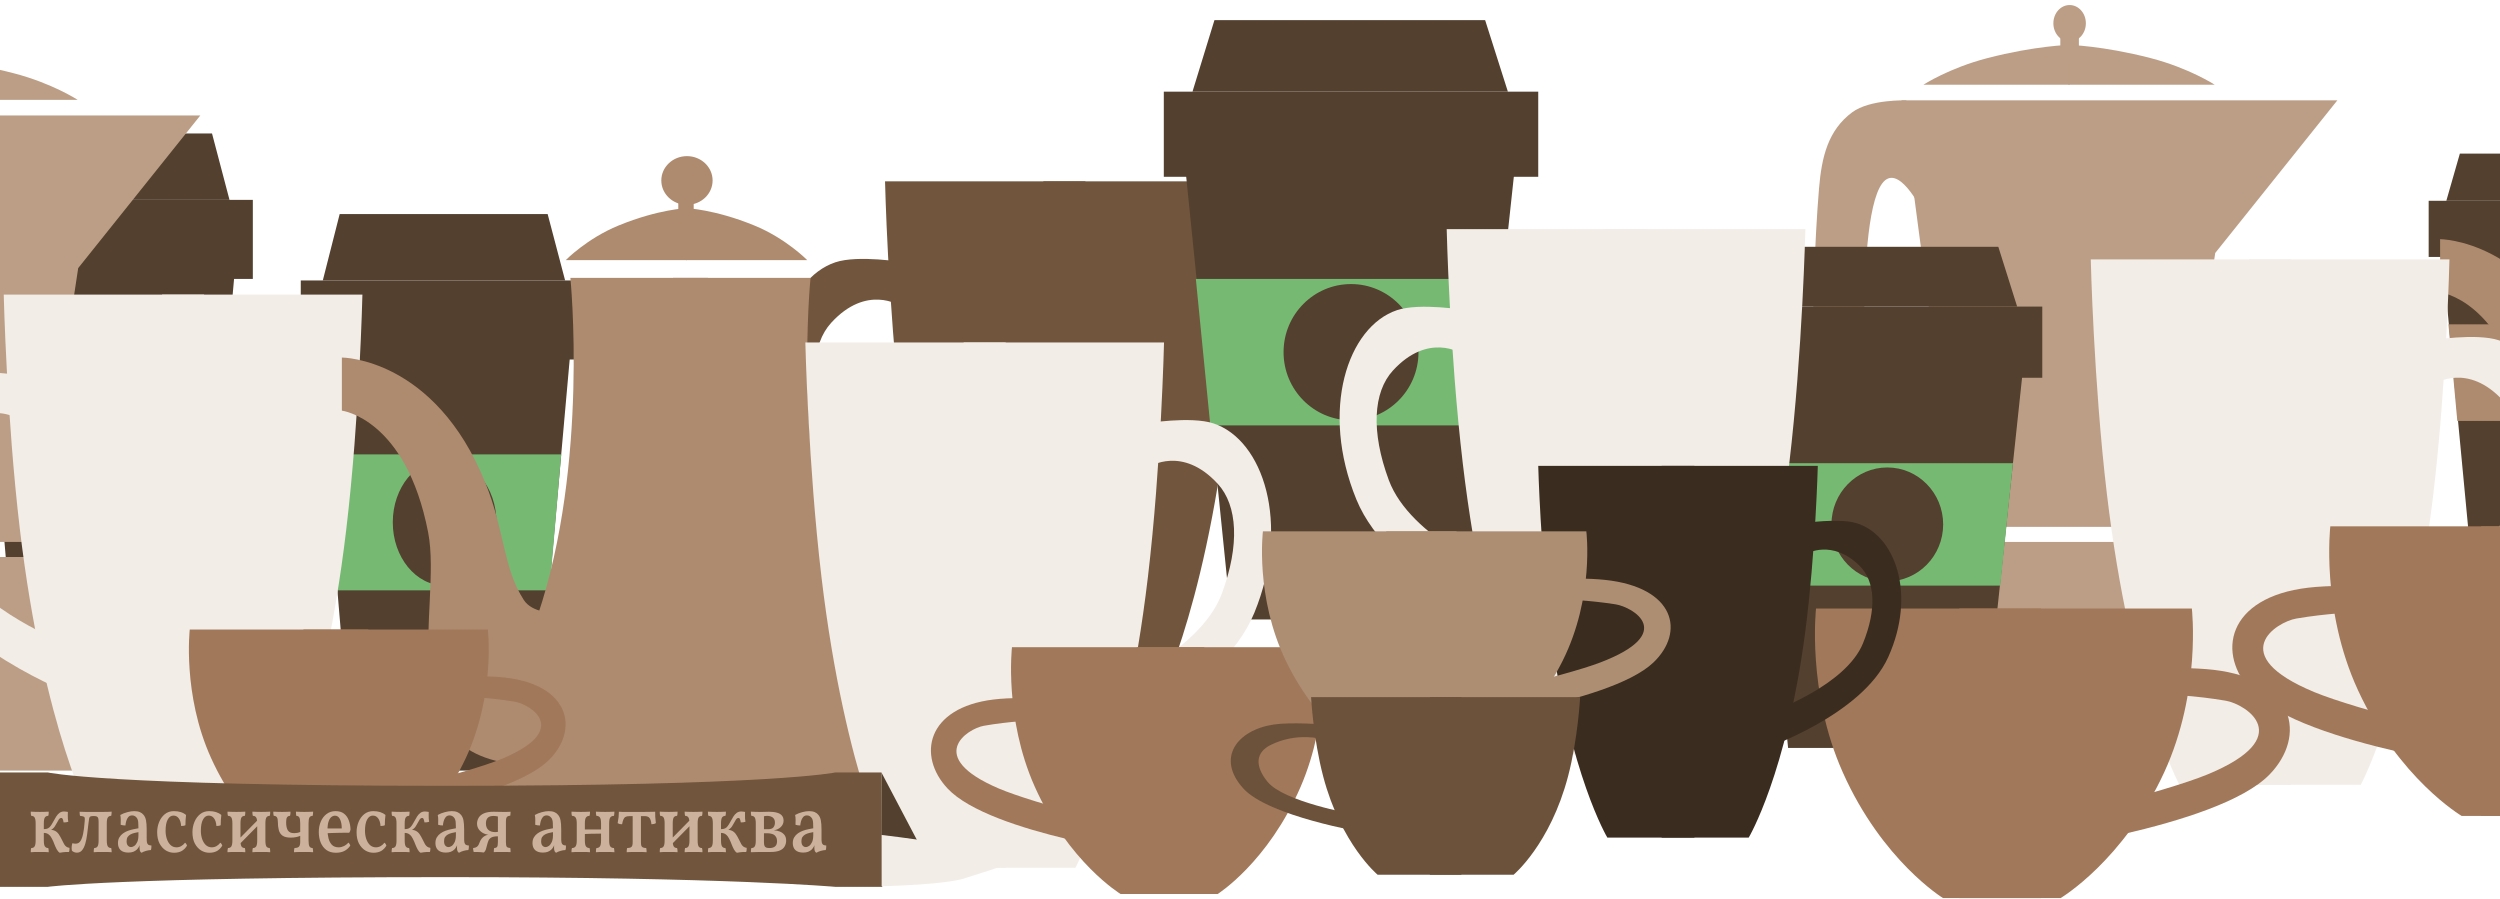 <svg width="1560" height="561" viewBox="0 0 1560 561" fill="none" xmlns="http://www.w3.org/2000/svg">
<path d="M195.768 192.763H358.298L332.616 480.844H219.982L195.768 192.763Z" fill="#53402F"/>
<rect x="187.681" y="175.004" width="179.511" height="49.329" fill="#53402F"/>
<path d="M211.96 133.568H341.729L352.638 175.004H201.428L211.96 133.568Z" fill="#53402F"/>
<path d="M203.045 283.528H350.212L342.874 368.374H209.975L203.045 283.528Z" fill="#76B973"/>
<ellipse cx="277.437" cy="325.951" rx="32.344" ry="39.463" fill="#53402F"/>
<path d="M-13.662 142.478H148.868L123.186 430.56H10.552L-13.662 142.478Z" fill="#53402F"/>
<rect x="-21.748" y="124.72" width="179.511" height="49.329" fill="#53402F"/>
<path d="M2.53 83.284H132.3L143.208 124.72H-8.002L2.53 83.284Z" fill="#53402F"/>
<path d="M-6.385 233.244H140.782L133.444 318.09H0.546L-6.385 233.244Z" fill="#AE8B6F"/>
<ellipse cx="68.007" cy="275.667" rx="32.344" ry="39.463" fill="#53402F"/>
<path d="M21.805 347.588H-111.795L-133.321 480.844H46.748L21.805 347.588Z" fill="#BC9E86"/>
<path d="M22.83 338.177H-111.795L-146.989 72.041H124.995L48.799 167.278L22.83 338.177Z" fill="#BC9E86"/>
<path d="M8.625 45.723C-21.445 37.902 -42.794 37.435 -42.794 37.435V62.299L48.457 62.299C48.457 62.299 32.524 51.939 8.625 45.723Z" fill="#BC9E86"/>
<path d="M1355.32 338.16H1221.72L1200.19 471.416H1380.26L1355.32 338.16Z" fill="#BC9E86"/>
<path d="M1356.34 328.749H1221.72L1186.52 62.612H1458.51L1382.31 157.849L1356.34 328.749Z" fill="#BC9E86"/>
<path d="M1199.85 132.417L1189.53 62.633C1189.53 62.633 1166.84 61.835 1155.71 70.11C1140.75 81.246 1136.72 97.829 1135.08 117.463C1129.35 186.001 1131.07 283.201 1131.07 283.201H1165.46C1165.46 283.201 1155.71 129.302 1176.35 112.479C1186.43 104.26 1199.85 132.417 1199.85 132.417Z" fill="#BC9E86"/>
<path d="M1342.14 36.295C1312.07 28.474 1290.72 28.007 1290.72 28.007V52.871L1381.97 52.871C1381.97 52.871 1366.04 42.511 1342.14 36.295Z" fill="#BC9E86"/>
<path d="M1240.02 36.295C1270.09 28.474 1291.44 28.007 1291.44 28.007V52.871L1200.19 52.871C1200.19 52.871 1216.12 42.511 1240.02 36.295Z" fill="#BC9E86"/>
<rect width="11.588" height="18.648" transform="matrix(-1 0 0 1 1297.23 21.791)" fill="#BC9E86"/>
<ellipse cx="10.139" cy="11.396" rx="10.139" ry="11.396" transform="matrix(-1 0 0 1 1301.58 3.143)" fill="#BC9E86"/>
<path d="M226.148 183.852H101.128V448.946V511.669H170.823C170.823 511.669 201.211 455.652 216.089 330.206C224.381 260.288 226.148 183.852 226.148 183.852Z" fill="#F2EDE7"/>
<path d="M2.332 183.852H127.353V448.946V511.669H57.658C57.658 511.669 27.27 455.652 12.392 330.206C4.099 260.288 2.332 183.852 2.332 183.852Z" fill="#F2EDE7"/>
<path d="M11.477 261.427L14.046 234.389C14.046 234.389 -14.421 229.622 -28.668 234.389C-59.499 244.706 -76.882 296.679 -54.039 352.5C-32.919 404.109 46.162 433.612 46.162 433.612L36.527 399.46C36.527 399.46 -20.312 376.85 -33.806 340.404C-44.934 310.351 -43.6 285.596 -31.237 272.099C-9.077 247.908 11.477 261.427 11.477 261.427Z" fill="#F2EDE7"/>
<path d="M776.079 113.14H651.058V378.234V440.957H720.754C720.754 440.957 751.142 384.94 766.02 259.494C774.312 189.575 776.079 113.14 776.079 113.14Z" fill="#71553D"/>
<path d="M552.263 113.14H677.284V378.234V440.957H607.589C607.589 440.957 577.201 384.94 562.323 259.494C554.03 189.575 552.263 113.14 552.263 113.14Z" fill="#71553D"/>
<path d="M561.408 190.714L563.977 163.677C563.977 163.677 535.51 158.909 521.263 163.676C490.432 173.993 473.049 225.967 495.892 281.788C517.011 333.397 596.092 362.9 596.092 362.9L586.458 328.747C586.458 328.747 529.619 306.138 516.125 269.692C504.997 239.639 506.331 214.883 518.694 201.387C540.854 177.195 561.408 190.714 561.408 190.714Z" fill="#71553D"/>
<path d="M1521.98 137.907H1652.26L1631.67 342.562H1541.39L1521.98 137.907Z" fill="#53402F"/>
<rect x="1515.49" y="125.291" width="143.894" height="35.044" fill="#53402F"/>
<path d="M1534.95 95.855H1638.98L1647.72 125.291H1526.51L1534.95 95.855Z" fill="#53402F"/>
<path d="M1527.81 202.387H1645.78L1639.89 262.663H1533.36L1527.81 202.387Z" fill="#AE8B6F"/>
<path d="M1522.62 182.393V149.248C1522.62 149.248 1580.52 149.248 1612.1 227.278C1624.44 257.788 1623.14 280.313 1636.11 300.474C1646.38 316.453 1688.48 304.617 1688.48 304.617C1688.48 304.617 1746.47 409.525 1636.11 403.363C1549.53 398.529 1585.68 305.845 1576.45 258.352C1562.63 187.227 1522.62 182.393 1522.62 182.393Z" fill="#AE8B6F"/>
<path d="M355.913 173.385H441.756V542.128H347.183C347.183 542.128 305.717 511.745 312.991 466.86C320.266 421.976 320.697 427.98 335.544 383.997C367.612 288.992 355.913 173.385 355.913 173.385Z" fill="#AE8B6F"/>
<path d="M213.326 256.248V223.103C213.326 223.103 271.233 223.103 302.807 301.133C315.152 331.643 313.844 354.169 326.814 374.329C337.093 390.308 379.193 378.472 379.193 378.472C379.193 378.472 437.177 483.381 326.814 477.218C240.243 472.385 276.39 379.701 267.16 332.207C253.338 261.082 213.326 256.248 213.326 256.248Z" fill="#AE8B6F"/>
<path d="M505.775 173.385H419.932V542.128H514.505C514.505 542.128 555.972 511.745 548.697 466.86C541.422 421.976 540.991 427.98 526.145 383.997C494.076 288.992 505.775 173.385 505.775 173.385Z" fill="#AE8B6F"/>
<path d="M386.028 140.699C410.96 130.49 428.66 129.881 428.66 129.881V162.336L353.003 162.336C353.003 162.336 366.213 148.813 386.028 140.699Z" fill="#AE8B6F"/>
<path d="M470.692 140.699C445.76 130.49 428.06 129.881 428.06 129.881V162.336L503.717 162.336C503.717 162.336 490.507 148.813 470.692 140.699Z" fill="#AE8B6F"/>
<rect x="423.256" y="121.767" width="9.607" height="24.341" fill="#AE8B6F"/>
<ellipse cx="428.662" cy="112.618" rx="16.005" ry="15.192" fill="#AE8B6F"/>
<path d="M1304.64 161.853H1429.66V426.947V489.67H1359.96C1359.96 489.67 1329.58 433.653 1314.7 308.207C1306.41 238.288 1304.64 161.853 1304.64 161.853Z" fill="#F2EDE7"/>
<path d="M1528.46 161.853H1403.43V426.947V489.67H1473.13C1473.13 489.67 1503.52 433.653 1518.4 308.207C1526.69 238.288 1528.46 161.853 1528.46 161.853Z" fill="#F2EDE7"/>
<path d="M1519.31 239.427L1516.74 212.39C1516.74 212.39 1545.21 207.622 1559.46 212.389C1590.29 222.706 1607.67 274.68 1584.83 330.501C1563.71 382.11 1484.63 411.613 1484.63 411.613L1494.26 377.46C1494.26 377.46 1551.1 354.851 1564.59 318.405C1575.72 288.352 1574.39 263.596 1562.02 250.1C1539.86 225.908 1519.31 239.427 1519.31 239.427Z" fill="#F2EDE7"/>
<path d="M736.74 76.32H948.287L914.86 386.561H768.257L736.74 76.32Z" fill="#53402F"/>
<rect x="726.215" y="57.195" width="233.649" height="53.124" fill="#53402F"/>
<path d="M757.815 12.571H926.722L940.92 57.195H744.107L757.815 12.571Z" fill="#53402F"/>
<path d="M746.212 174.067H937.762L928.211 265.439H755.232L746.212 174.067Z" fill="#76B973"/>
<ellipse cx="843.039" cy="219.753" rx="42.099" ry="42.499" fill="#53402F"/>
<path d="M262.854 434.985L259.498 422.811C259.498 422.811 296.686 420.664 315.297 422.811C355.574 427.456 361.332 455.062 342.987 473.819C317.374 500.008 217.543 512.514 217.543 512.514L230.129 497.136C230.129 497.136 291.12 482.503 312.345 473.819C356.93 455.577 331.118 439.546 321.262 437.888C291.178 432.825 262.854 434.985 262.854 434.985Z" fill="#A1785A"/>
<path d="M118.41 392.847H229.767V534.271H181.287C181.287 534.271 151.216 516.158 131.647 472.853C113.785 433.324 118.41 392.847 118.41 392.847Z" fill="#A1785A"/>
<path d="M304.434 392.847H189.334V534.271H239.444C239.444 534.271 270.526 516.158 290.752 472.853C309.215 433.324 304.434 392.847 304.434 392.847Z" fill="#A1785A"/>
<path d="M1089.68 207.298H1264.8L1237.13 466.702H1115.77L1089.68 207.298Z" fill="#53402F"/>
<rect x="1080.96" y="191.307" width="193.424" height="44.418" fill="#53402F"/>
<path d="M1107.12 153.996H1246.95L1258.7 191.307H1095.77L1107.12 153.996Z" fill="#53402F"/>
<path d="M1097.52 289.028H1256.09L1248.18 365.428H1104.98L1097.52 289.028Z" fill="#76B973"/>
<ellipse cx="1177.68" cy="327.228" rx="34.851" ry="35.535" fill="#53402F"/>
<path d="M502.538 213.708H627.559V478.802V541.526H557.863C557.863 541.526 527.476 485.509 512.597 360.062C504.305 290.144 502.538 213.708 502.538 213.708Z" fill="#F2EDE7"/>
<path d="M726.354 213.708H601.333V478.803V541.526H671.029C671.029 541.526 701.417 485.509 716.295 360.062C724.587 290.144 726.354 213.708 726.354 213.708Z" fill="#F2EDE7"/>
<path d="M717.21 291.283L714.64 264.245C714.64 264.245 743.107 259.478 757.354 264.245C788.185 274.562 805.568 326.536 782.725 382.356C761.606 433.966 682.525 463.469 682.525 463.469L692.16 429.316C692.16 429.316 748.998 406.706 762.493 370.261C773.62 340.208 772.286 315.452 759.923 301.955C737.764 277.764 717.21 291.283 717.21 291.283Z" fill="#F2EDE7"/>
<path d="M1506.54 382.263L1510.77 366.707C1510.77 366.707 1463.89 363.965 1440.43 366.707C1389.66 372.643 1382.4 407.917 1405.52 431.884C1437.81 465.348 1563.66 481.328 1563.66 481.328L1547.79 461.679C1547.79 461.679 1470.91 442.981 1444.15 431.884C1387.95 408.575 1420.49 388.091 1432.91 385.972C1470.84 379.504 1506.54 382.263 1506.54 382.263Z" fill="#A1785A"/>
<path d="M1688.63 328.42H1548.25V509.129H1609.36C1609.36 509.129 1647.27 485.984 1671.94 430.65C1694.46 380.14 1688.63 328.42 1688.63 328.42Z" fill="#A1785A"/>
<path d="M1454.12 328.42H1599.22V509.129H1536.05C1536.05 509.129 1496.87 485.984 1471.37 430.65C1448.1 380.14 1454.12 328.42 1454.12 328.42Z" fill="#A1785A"/>
<path d="M1315.29 433.547L1311.06 417.992C1311.06 417.992 1357.94 415.249 1381.4 417.991C1432.17 423.927 1439.43 459.201 1416.31 483.168C1384.02 516.632 1258.17 532.612 1258.17 532.612L1274.04 512.963C1274.04 512.963 1350.92 494.265 1377.68 483.168C1433.88 459.859 1401.35 439.375 1388.92 437.256C1351 430.788 1315.29 433.547 1315.29 433.547Z" fill="#A1785A"/>
<path d="M1133.2 379.704H1273.58V560.413H1212.47C1212.47 560.413 1174.56 537.268 1149.89 481.934C1127.37 431.424 1133.2 379.704 1133.2 379.704Z" fill="#A1785A"/>
<path d="M1367.71 379.704H1222.61V560.413H1285.78C1285.78 560.413 1324.96 537.268 1350.46 481.934C1373.73 431.424 1367.71 379.704 1367.71 379.704Z" fill="#A1785A"/>
<path d="M674.81 449.73L678.309 436.474C678.309 436.474 639.543 434.137 620.142 436.474C578.157 441.532 572.155 471.592 591.277 492.016C617.978 520.533 722.043 534.15 722.043 534.15L708.923 517.406C708.923 517.406 645.345 501.472 623.219 492.016C576.743 472.152 603.65 454.697 613.924 452.891C645.285 447.379 674.81 449.73 674.81 449.73Z" fill="#A1785A"/>
<path d="M825.382 403.846H709.301V557.842H759.838C759.838 557.842 791.184 538.119 811.583 490.964C830.203 447.921 825.382 403.846 825.382 403.846Z" fill="#A1785A"/>
<path d="M631.466 403.846H751.449V557.842H699.213C699.213 557.842 666.813 538.119 645.728 490.964C626.483 447.921 631.466 403.846 631.466 403.846Z" fill="#A1785A"/>
<path d="M1126.55 142.996H1001.53V408.09V470.813H1071.23C1071.23 470.813 1101.62 414.796 1116.49 289.35C1124.79 219.432 1126.55 142.996 1126.55 142.996Z" fill="#F2EDE7"/>
<path d="M902.737 142.996H1027.76V408.09V470.813H958.063C958.063 470.813 927.675 414.796 912.797 289.35C904.504 219.432 902.737 142.996 902.737 142.996Z" fill="#F2EDE7"/>
<path d="M911.882 220.57L914.451 193.533C914.451 193.533 885.984 188.765 871.737 193.533C840.906 203.85 823.523 255.823 846.366 311.644C867.486 363.253 946.567 392.756 946.567 392.756L936.932 358.604C936.932 358.604 880.093 335.994 866.599 299.548C855.471 269.495 856.805 244.74 869.168 231.243C891.328 207.052 911.882 220.57 911.882 220.57Z" fill="#F2EDE7"/>
<path d="M959.864 290.706H1057.31V478.286V522.669H1002.99C1002.99 522.669 979.301 483.032 967.704 394.266C961.241 344.792 959.864 290.706 959.864 290.706Z" fill="#3A2C1F"/>
<path d="M1134.31 290.706H1036.87V478.286V522.669H1091.19C1091.19 522.669 1114.87 483.032 1126.47 394.266C1132.93 344.792 1134.31 290.706 1134.31 290.706Z" fill="#3A2C1F"/>
<path d="M1127.18 345.598L1125.18 326.466C1125.18 326.466 1147.37 323.093 1158.47 326.466C1182.5 333.766 1196.05 370.543 1178.25 410.041C1161.78 446.56 1100.15 467.436 1100.15 467.436L1107.66 443.27C1107.66 443.27 1151.96 427.271 1162.48 401.482C1171.15 380.217 1170.11 362.7 1160.47 353.15C1143.2 336.032 1127.18 345.598 1127.18 345.598Z" fill="#3A2C1F"/>
<path d="M944.76 374.169L941.119 361.86C941.119 361.86 981.463 359.689 1001.65 361.86C1045.35 366.557 1051.59 394.469 1031.69 413.434C1003.91 439.914 895.605 452.559 895.605 452.559L909.259 437.011C909.259 437.011 975.425 422.215 998.451 413.434C1046.82 394.99 1018.82 378.781 1008.12 377.104C975.487 371.985 944.76 374.169 944.76 374.169Z" fill="#AD8E72"/>
<path d="M788.061 331.562H908.866V474.559H856.272C856.272 474.559 823.65 456.244 802.421 412.457C783.043 372.489 788.061 331.562 788.061 331.562Z" fill="#AD8E72"/>
<path d="M989.869 331.562H865.003V474.559H919.364C919.364 474.559 953.083 456.244 975.026 412.457C995.055 372.489 989.869 331.562 989.869 331.562Z" fill="#AD8E72"/>
<path d="M577.522 534.324L549.818 553.54L550 482L577.522 534.324Z" fill="#53402F"/>
<g filter="url(#filter0_n_0_317)">
<path d="M550 521C550 521 620.604 529.016 627.795 537C629.756 540.016 617.335 543 603.607 547.5C592.011 552.177 550 553 550 553V521Z" fill="#F2EDE7"/>
</g>
<path d="M29.753 482C29.753 482 65.927 490.355 278.852 490.355C482.658 490.355 521.308 482 521.308 482H550V553.401H521.308C521.308 553.401 454.928 547.324 278.852 547.324C72.265 547.324 29.753 553.401 29.753 553.401H-3V482H29.753Z" fill="#71553D"/>
<path d="M509.417 532.121C509.028 531.939 508.72 531.611 508.494 531.138C508.267 530.629 508.154 529.883 508.154 528.901C508.154 528.537 508.17 528.119 508.202 527.646C508.267 527.136 508.348 526.663 508.445 526.227H508.591C508.461 526.918 508.202 527.609 507.814 528.301C507.457 528.992 507.004 529.61 506.454 530.156C505.871 530.702 505.142 531.156 504.268 531.52C503.393 531.848 502.357 532.011 501.159 532.011C499.086 532.011 497.483 531.502 496.35 530.483C495.249 529.428 494.698 527.973 494.698 526.118C494.698 524.699 494.99 523.498 495.573 522.516C496.188 521.497 496.965 520.661 497.904 520.006C498.876 519.315 499.928 518.769 501.062 518.369C502.195 517.968 503.312 517.659 504.413 517.441C505.547 517.186 506.567 516.986 507.474 516.841C507.474 515.458 507.441 514.367 507.377 513.566C507.344 512.766 507.247 512.129 507.085 511.656C506.956 511.147 506.745 510.711 506.454 510.347C506.065 509.837 505.628 509.455 505.142 509.201C504.656 508.946 504.122 508.819 503.539 508.819C502.503 508.819 501.693 509.183 501.11 509.91C500.527 510.601 500.106 511.438 499.847 512.42C499.588 513.366 499.426 514.258 499.362 515.094C498.908 515.094 498.39 515.058 497.807 514.985C497.224 514.913 496.755 514.803 496.399 514.658C496.463 513.712 496.48 512.675 496.447 511.547C496.447 510.42 496.35 509.419 496.156 508.546C497.516 507.782 498.973 507.2 500.527 506.8C502.082 506.363 503.523 506.145 504.851 506.145C506.243 506.145 507.409 506.345 508.348 506.745C509.287 507.145 510.016 507.673 510.534 508.328C511.343 509.201 511.894 510.365 512.185 511.82C512.477 513.239 512.623 515.185 512.623 517.659V523.28C512.623 524.335 512.687 525.172 512.817 525.79C512.979 526.409 513.27 526.864 513.691 527.155C514.112 527.409 514.744 527.555 515.586 527.591C515.618 528.028 515.602 528.501 515.537 529.01C515.505 529.519 515.408 529.992 515.246 530.429C514.339 530.465 513.351 530.629 512.283 530.92C511.214 531.211 510.259 531.611 509.417 532.121ZM502.81 528.573C503.523 528.573 504.235 528.319 504.948 527.809C505.66 527.264 506.259 526.463 506.745 525.408C507.231 524.317 507.474 522.898 507.474 521.152V519.242C506.632 519.387 505.774 519.569 504.899 519.788C504.025 520.006 503.215 520.315 502.47 520.715C501.758 521.115 501.175 521.643 500.722 522.298C500.301 522.953 500.09 523.826 500.09 524.917C500.09 526.19 500.366 527.118 500.916 527.7C501.467 528.282 502.098 528.573 502.81 528.573Z" fill="#CCB19C"/>
<path d="M468.548 531.793C468.548 531.211 468.565 530.72 468.597 530.32C468.662 529.919 468.743 529.537 468.84 529.174C469.811 529.174 470.508 528.846 470.929 528.191C471.382 527.537 471.609 526.281 471.609 524.426V513.839C471.609 511.984 471.382 510.729 470.929 510.074C470.508 509.419 469.811 509.092 468.84 509.092C468.743 508.728 468.662 508.346 468.597 507.946C468.565 507.509 468.548 507.018 468.548 506.472C469.293 506.509 470.119 506.545 471.026 506.581C471.933 506.618 472.742 506.636 473.455 506.636C474.102 506.636 474.815 506.636 475.592 506.636C476.369 506.6 477.13 506.581 477.875 506.581C478.652 506.545 479.316 506.527 479.866 506.527C481.874 506.527 483.542 506.727 484.87 507.127C486.197 507.491 487.201 508.073 487.881 508.873C488.594 509.674 488.95 510.747 488.95 512.093C488.95 513.621 488.367 514.949 487.201 516.077C486.068 517.168 484.627 517.841 482.878 518.096C484.238 518.169 485.501 518.441 486.667 518.914C487.833 519.387 488.772 520.079 489.484 520.988C490.197 521.898 490.553 523.08 490.553 524.535C490.553 525.845 490.245 527.045 489.63 528.137C489.047 529.228 488.043 530.083 486.618 530.702C485.226 531.32 483.299 531.629 480.838 531.629C479.024 531.629 477.341 531.629 475.786 531.629C474.264 531.666 472.888 531.684 471.657 531.684C470.459 531.72 469.423 531.757 468.548 531.793ZM480.255 529.174C481.712 529.174 482.846 528.828 483.655 528.137C484.465 527.446 484.87 526.409 484.87 525.026C484.87 523.68 484.578 522.643 483.995 521.916C483.445 521.152 482.716 520.642 481.809 520.388C480.903 520.097 479.931 519.951 478.895 519.951H475.932V517.441H479.186C480.838 517.441 481.971 517.059 482.587 516.295C483.234 515.495 483.558 514.531 483.558 513.403C483.558 512.275 483.315 511.402 482.829 510.783C482.376 510.165 481.777 509.728 481.032 509.474C480.287 509.219 479.51 509.092 478.701 509.092C478.182 509.092 477.745 509.128 477.389 509.201C477.033 509.274 476.596 509.383 476.078 509.528L476.709 507.946V525.463C476.709 526.482 476.822 527.264 477.049 527.809C477.276 528.355 477.648 528.719 478.166 528.901C478.684 529.083 479.381 529.174 480.255 529.174Z" fill="#CCB19C"/>
<path d="M459.817 532.121C459.072 531.648 458.441 530.92 457.922 529.938C457.404 528.956 456.919 527.882 456.465 526.718C456.044 525.554 455.558 524.444 455.008 523.389C454.49 522.298 453.826 521.425 453.016 520.77C452.207 520.079 451.17 519.733 449.908 519.733V517.387C451.009 517.387 451.867 517.223 452.482 516.895C453.13 516.568 453.68 516.077 454.134 515.422C454.619 514.767 455.105 513.985 455.591 513.075C456.336 511.729 457.016 510.547 457.631 509.528C458.279 508.51 458.991 507.727 459.768 507.182C460.545 506.636 461.468 506.363 462.537 506.363C462.926 506.363 463.347 506.4 463.8 506.472C464.253 506.509 464.626 506.563 464.917 506.636C464.885 507.218 464.869 507.873 464.869 508.601C464.869 509.328 464.885 510.056 464.917 510.783C464.982 511.511 465.063 512.184 465.16 512.803C464.771 512.948 464.286 513.057 463.703 513.13C463.152 513.203 462.667 513.221 462.246 513.185C462.051 511.984 461.841 511.22 461.614 510.893C461.42 510.565 461.161 510.401 460.837 510.401C460.254 510.401 459.736 510.711 459.282 511.329C458.861 511.948 458.392 512.766 457.874 513.785C457.485 514.512 457.113 515.149 456.757 515.695C456.4 516.241 455.979 516.713 455.494 517.114C455.008 517.514 454.36 517.914 453.551 518.314L453.065 517.659C454.684 517.732 455.931 517.987 456.805 518.423C457.712 518.86 458.489 519.533 459.137 520.442C459.784 521.352 460.481 522.571 461.225 524.099C461.744 525.154 462.197 526.045 462.586 526.773C463.007 527.464 463.476 527.991 463.994 528.355C464.512 528.719 465.16 528.956 465.937 529.065C465.937 529.574 465.921 530.047 465.889 530.483C465.856 530.92 465.759 531.302 465.597 531.629C465.014 531.629 464.415 531.629 463.8 531.629C463.217 531.666 462.602 531.72 461.954 531.793C461.306 531.866 460.594 531.975 459.817 532.121ZM441.747 531.793C441.747 531.211 441.763 530.72 441.796 530.32C441.86 529.92 441.941 529.538 442.038 529.174C443.01 529.174 443.706 528.846 444.127 528.192C444.58 527.537 444.807 526.282 444.807 524.426V513.839C444.807 511.984 444.58 510.729 444.127 510.074C443.706 509.419 443.01 509.092 442.038 509.092C441.941 508.728 441.86 508.346 441.796 507.946C441.763 507.509 441.747 507.018 441.747 506.472C442.492 506.509 443.35 506.545 444.321 506.582C445.293 506.618 446.313 506.636 447.382 506.636C448.418 506.636 449.422 506.618 450.393 506.582C451.397 506.545 452.255 506.509 452.968 506.472C452.968 507.018 452.952 507.509 452.919 507.946C452.887 508.346 452.806 508.728 452.676 509.092C451.737 509.092 451.041 509.419 450.588 510.074C450.134 510.729 449.908 511.984 449.908 513.839V524.426C449.908 526.282 450.134 527.537 450.588 528.192C451.041 528.846 451.737 529.174 452.676 529.174C452.806 529.538 452.887 529.92 452.919 530.32C452.952 530.72 452.968 531.211 452.968 531.793C452.255 531.72 451.397 531.666 450.393 531.629C449.422 531.629 448.418 531.629 447.382 531.629C446.313 531.629 445.293 531.629 444.321 531.629C443.35 531.666 442.492 531.72 441.747 531.793Z" fill="#CCB19C"/>
<path d="M427.216 531.793C427.216 531.211 427.232 530.72 427.265 530.32C427.33 529.919 427.411 529.537 427.508 529.174C428.447 529.174 429.127 528.846 429.548 528.191C430.001 527.537 430.228 526.281 430.228 524.426V513.839C430.228 511.984 430.001 510.729 429.548 510.074C429.127 509.419 428.447 509.092 427.508 509.092C427.411 508.728 427.33 508.346 427.265 507.946C427.232 507.509 427.216 507.018 427.216 506.472C427.929 506.509 428.754 506.545 429.694 506.581C430.665 506.618 431.685 506.636 432.754 506.636C433.822 506.636 434.842 506.618 435.814 506.581C436.785 506.545 437.627 506.509 438.34 506.472C438.34 507.018 438.324 507.509 438.291 507.946C438.259 508.346 438.178 508.728 438.048 509.092C437.109 509.092 436.413 509.419 435.96 510.074C435.539 510.729 435.328 511.984 435.328 513.839V524.426C435.328 526.281 435.539 527.537 435.96 528.191C436.413 528.846 437.109 529.174 438.048 529.174C438.178 529.537 438.259 529.919 438.291 530.32C438.324 530.72 438.34 531.211 438.34 531.793C437.627 531.72 436.785 531.666 435.814 531.629C434.842 531.629 433.822 531.629 432.754 531.629C431.685 531.629 430.665 531.629 429.694 531.629C428.754 531.666 427.929 531.72 427.216 531.793ZM411.672 531.793C411.672 531.211 411.688 530.72 411.721 530.32C411.786 529.919 411.867 529.537 411.964 529.174C412.935 529.174 413.631 528.846 414.052 528.191C414.506 527.537 414.732 526.281 414.732 524.426V513.839C414.732 511.984 414.506 510.729 414.052 510.074C413.631 509.419 412.935 509.092 411.964 509.092C411.867 508.728 411.786 508.346 411.721 507.946C411.688 507.509 411.672 507.018 411.672 506.472C412.417 506.509 413.275 506.545 414.247 506.581C415.218 506.618 416.238 506.636 417.307 506.636C418.343 506.636 419.331 506.618 420.27 506.581C421.242 506.545 422.084 506.509 422.796 506.472C422.796 507.018 422.78 507.509 422.747 507.946C422.715 508.346 422.634 508.728 422.504 509.092C421.565 509.092 420.869 509.419 420.416 510.074C419.995 510.729 419.784 511.984 419.784 513.839V524.426C419.784 526.281 419.995 527.537 420.416 528.191C420.869 528.846 421.565 529.174 422.504 529.174C422.634 529.537 422.715 529.919 422.747 530.32C422.78 530.72 422.796 531.211 422.796 531.793C422.084 531.72 421.242 531.666 420.27 531.629C419.331 531.629 418.343 531.629 417.307 531.629C416.238 531.629 415.218 531.629 414.247 531.629C413.275 531.666 412.417 531.72 411.672 531.793ZM418.764 527.209V523.662L431.345 510.892V514.44L418.764 527.209Z" fill="#CCB19C"/>
<path d="M391.051 531.793C391.051 531.357 391.067 530.902 391.099 530.429C391.164 529.956 391.245 529.538 391.342 529.174C392.281 529.137 392.994 529.028 393.479 528.846C393.965 528.628 394.305 528.264 394.499 527.755C394.694 527.209 394.791 526.427 394.791 525.408V508.055H399.94V525.408C399.94 526.427 400.021 527.191 400.183 527.7C400.345 528.21 400.668 528.573 401.154 528.792C401.64 529.01 402.336 529.137 403.243 529.174C403.34 529.501 403.405 529.92 403.437 530.429C403.47 530.902 403.486 531.357 403.486 531.793C402.709 531.72 401.802 531.666 400.766 531.629C399.729 531.629 398.661 531.629 397.56 531.629C396.815 531.629 396.021 531.629 395.179 531.629C394.37 531.666 393.609 531.684 392.896 531.684C392.184 531.72 391.569 531.757 391.051 531.793ZM388.185 514.331C387.634 514.331 387.148 514.294 386.727 514.221C386.306 514.112 385.869 513.93 385.416 513.676C385.675 512.366 385.869 511.093 385.999 509.856C386.128 508.582 386.193 507.473 386.193 506.527C386.873 506.563 387.602 506.6 388.379 506.636C389.189 506.636 390.047 506.636 390.953 506.636C391.893 506.636 392.896 506.636 393.965 506.636C395.066 506.636 396.248 506.636 397.511 506.636C399.098 506.636 400.571 506.636 401.931 506.636C403.324 506.6 404.603 506.581 405.769 506.581C406.935 506.545 407.955 506.527 408.829 506.527C408.797 507.473 408.813 508.546 408.878 509.747C408.975 510.911 409.104 512.202 409.266 513.621C408.878 513.876 408.44 514.058 407.955 514.167C407.501 514.276 407.016 514.331 406.497 514.331C406.303 512.475 405.898 511.165 405.283 510.401C404.668 509.637 403.648 509.255 402.223 509.255H392.945C391.779 509.255 390.889 509.437 390.273 509.801C389.691 510.129 389.253 510.674 388.962 511.438C388.67 512.166 388.411 513.13 388.185 514.331Z" fill="#CCB19C"/>
<path d="M371.851 531.793C371.851 531.211 371.867 530.72 371.9 530.32C371.932 529.919 372.013 529.537 372.143 529.174C373.114 529.174 373.843 528.846 374.328 528.191C374.814 527.537 375.057 526.281 375.057 524.426V513.839C375.057 511.984 374.814 510.729 374.328 510.074C373.843 509.419 373.114 509.092 372.143 509.092C372.013 508.728 371.932 508.346 371.9 507.946C371.867 507.509 371.851 507.018 371.851 506.472C372.564 506.509 373.422 506.545 374.426 506.581C375.429 506.618 376.482 506.636 377.583 506.636C378.652 506.636 379.704 506.618 380.74 506.581C381.777 506.545 382.667 506.509 383.412 506.472C383.412 507.018 383.38 507.509 383.315 507.946C383.282 508.346 383.218 508.728 383.12 509.092C382.117 509.092 381.356 509.419 380.837 510.074C380.352 510.729 380.109 511.984 380.109 513.839V524.426C380.109 526.281 380.352 527.537 380.837 528.191C381.356 528.846 382.117 529.174 383.12 529.174C383.218 529.537 383.282 529.919 383.315 530.32C383.38 530.72 383.412 531.211 383.412 531.793C382.667 531.72 381.777 531.666 380.74 531.629C379.704 531.629 378.652 531.629 377.583 531.629C376.482 531.629 375.429 531.629 374.426 531.629C373.422 531.666 372.564 531.72 371.851 531.793ZM356.599 531.793C356.599 531.211 356.615 530.72 356.647 530.32C356.712 529.919 356.793 529.537 356.89 529.174C357.894 529.174 358.639 528.846 359.124 528.191C359.643 527.537 359.902 526.281 359.902 524.426V513.839C359.902 511.984 359.643 510.729 359.124 510.074C358.639 509.419 357.894 509.092 356.89 509.092C356.793 508.728 356.712 508.346 356.647 507.946C356.615 507.509 356.599 507.018 356.599 506.472C357.343 506.509 358.234 506.545 359.27 506.581C360.306 506.618 361.359 506.636 362.428 506.636C363.529 506.636 364.581 506.618 365.585 506.581C366.589 506.545 367.447 506.509 368.159 506.472C368.159 507.018 368.143 507.509 368.111 507.946C368.078 508.346 367.997 508.728 367.868 509.092C366.896 509.092 366.168 509.419 365.682 510.074C365.196 510.729 364.953 511.984 364.953 513.839V524.426C364.953 526.281 365.196 527.537 365.682 528.191C366.168 528.846 366.896 529.174 367.868 529.174C367.997 529.537 368.078 529.919 368.111 530.32C368.143 530.72 368.159 531.211 368.159 531.793C367.447 531.72 366.589 531.666 365.585 531.629C364.581 531.629 363.529 531.629 362.428 531.629C361.359 531.629 360.306 531.629 359.27 531.629C358.234 531.666 357.343 531.72 356.599 531.793ZM364.711 520.442V517.605H375.251V520.169C374.312 520.169 373.195 520.188 371.9 520.224C370.604 520.224 369.309 520.242 368.014 520.279C366.718 520.315 365.617 520.37 364.711 520.442Z" fill="#CCB19C"/>
<path d="M346.994 532.121C346.606 531.939 346.298 531.611 346.071 531.138C345.845 530.629 345.731 529.883 345.731 528.901C345.731 528.537 345.748 528.119 345.78 527.646C345.845 527.136 345.926 526.663 346.023 526.227H346.169C346.039 526.918 345.78 527.609 345.391 528.301C345.035 528.992 344.582 529.61 344.031 530.156C343.448 530.702 342.72 531.156 341.845 531.52C340.971 531.848 339.935 532.011 338.737 532.011C336.664 532.011 335.061 531.502 333.928 530.483C332.827 529.428 332.276 527.973 332.276 526.118C332.276 524.699 332.568 523.498 333.151 522.516C333.766 521.497 334.543 520.661 335.482 520.006C336.454 519.315 337.506 518.769 338.64 518.369C339.773 517.968 340.89 517.659 341.991 517.441C343.125 517.186 344.145 516.986 345.051 516.841C345.051 515.458 345.019 514.367 344.954 513.566C344.922 512.766 344.825 512.129 344.663 511.656C344.533 511.147 344.323 510.711 344.031 510.347C343.643 509.837 343.206 509.455 342.72 509.201C342.234 508.946 341.7 508.819 341.117 508.819C340.081 508.819 339.271 509.183 338.688 509.91C338.105 510.601 337.684 511.438 337.425 512.42C337.166 513.366 337.004 514.258 336.939 515.094C336.486 515.094 335.968 515.058 335.385 514.985C334.802 514.913 334.333 514.803 333.976 514.658C334.041 513.712 334.057 512.675 334.025 511.547C334.025 510.42 333.928 509.419 333.733 508.546C335.094 507.782 336.551 507.2 338.105 506.8C339.66 506.363 341.101 506.145 342.428 506.145C343.821 506.145 344.987 506.345 345.926 506.745C346.865 507.145 347.593 507.673 348.112 508.328C348.921 509.201 349.472 510.365 349.763 511.82C350.055 513.239 350.2 515.185 350.2 517.659V523.28C350.2 524.335 350.265 525.172 350.395 525.79C350.557 526.409 350.848 526.864 351.269 527.155C351.69 527.409 352.321 527.555 353.163 527.591C353.196 528.028 353.18 528.501 353.115 529.01C353.082 529.519 352.985 529.992 352.823 530.429C351.917 530.465 350.929 530.629 349.86 530.92C348.792 531.211 347.836 531.611 346.994 532.121ZM340.388 528.573C341.101 528.573 341.813 528.319 342.526 527.809C343.238 527.264 343.837 526.463 344.323 525.408C344.809 524.317 345.051 522.898 345.051 521.152V519.242C344.209 519.387 343.351 519.569 342.477 519.788C341.603 520.006 340.793 520.315 340.048 520.715C339.336 521.115 338.753 521.643 338.3 522.298C337.879 522.953 337.668 523.826 337.668 524.917C337.668 526.19 337.943 527.118 338.494 527.7C339.044 528.282 339.676 528.573 340.388 528.573Z" fill="#CCB19C"/>
<path d="M308.117 531.739C308.117 531.302 308.134 530.829 308.166 530.32C308.198 529.81 308.263 529.428 308.36 529.174C309.235 529.137 309.834 528.901 310.158 528.464C310.514 528.028 310.692 526.991 310.692 525.354V508.055L310.886 509.528C310.4 509.383 309.915 509.292 309.429 509.255C308.943 509.183 308.474 509.146 308.02 509.146C306.272 509.146 305.025 509.565 304.28 510.401C303.568 511.202 303.211 512.33 303.211 513.785C303.211 515.567 303.729 516.932 304.766 517.878C305.802 518.787 307.243 519.242 309.089 519.242C309.38 519.242 309.639 519.224 309.866 519.187C310.093 519.151 310.368 519.115 310.692 519.078V521.097H306.563C304.879 521.025 303.357 520.697 301.997 520.115C300.669 519.497 299.617 518.66 298.84 517.605C298.062 516.55 297.674 515.313 297.674 513.894C297.674 512.657 297.998 511.475 298.645 510.347C299.293 509.183 300.378 508.255 301.9 507.564C303.454 506.873 305.511 506.527 308.069 506.527C308.846 506.527 309.688 506.545 310.595 506.581C311.534 506.618 312.538 506.636 313.606 506.636C314.351 506.636 315.226 506.636 316.229 506.636C317.233 506.6 318.027 506.563 318.61 506.527C318.61 506.709 318.593 506.963 318.561 507.291C318.561 507.582 318.545 507.891 318.512 508.219C318.512 508.51 318.48 508.764 318.415 508.983C317.703 509.055 317.152 509.201 316.764 509.419C316.375 509.637 316.1 510.001 315.938 510.511C315.776 511.02 315.695 511.784 315.695 512.803V525.518C315.695 526.973 315.873 527.937 316.229 528.41C316.618 528.846 317.347 529.101 318.415 529.174C318.545 529.792 318.61 530.647 318.61 531.739C317.93 531.702 317.104 531.666 316.132 531.629C315.193 531.629 314.4 531.629 313.752 531.629C313.299 531.629 312.732 531.629 312.052 531.629C311.372 531.629 310.676 531.629 309.963 531.629C309.251 531.666 308.636 531.702 308.117 531.739ZM301.948 531.957C301.236 531.848 300.524 531.775 299.811 531.739C299.099 531.702 298.386 531.666 297.674 531.629C296.994 531.629 296.298 531.629 295.585 531.629C295.52 531.411 295.456 531.138 295.391 530.811C295.326 530.447 295.277 530.12 295.245 529.829C295.245 529.501 295.245 529.283 295.245 529.174C296.281 529.065 297.059 528.81 297.577 528.41C298.127 527.973 298.516 527.482 298.742 526.936C298.969 526.354 299.196 525.809 299.422 525.299C299.682 524.608 300.07 523.935 300.588 523.28C301.106 522.589 301.803 522.007 302.677 521.534C303.584 521.061 304.701 520.824 306.029 520.824H310.692V521.861C308.878 521.861 307.534 522.098 306.66 522.571C305.786 523.044 305.171 523.699 304.814 524.535C304.458 525.372 304.167 526.282 303.94 527.264C303.648 528.537 303.389 529.483 303.163 530.101C302.968 530.72 302.564 531.338 301.948 531.957Z" fill="#CCB19C"/>
<path d="M286.418 532.121C286.03 531.939 285.722 531.611 285.495 531.138C285.268 530.629 285.155 529.883 285.155 528.901C285.155 528.537 285.171 528.119 285.204 527.646C285.268 527.136 285.349 526.663 285.447 526.227H285.592C285.463 526.918 285.204 527.609 284.815 528.301C284.459 528.992 284.006 529.61 283.455 530.156C282.872 530.702 282.144 531.156 281.269 531.52C280.395 531.848 279.359 532.011 278.16 532.011C276.088 532.011 274.485 531.502 273.351 530.483C272.25 529.428 271.7 527.973 271.7 526.118C271.7 524.699 271.991 523.498 272.574 522.516C273.19 521.497 273.967 520.661 274.906 520.006C275.877 519.315 276.93 518.769 278.063 518.369C279.197 517.968 280.314 517.659 281.415 517.441C282.548 517.186 283.568 516.986 284.475 516.841C284.475 515.458 284.443 514.367 284.378 513.566C284.346 512.766 284.248 512.129 284.087 511.656C283.957 511.147 283.746 510.711 283.455 510.347C283.066 509.837 282.629 509.455 282.144 509.201C281.658 508.946 281.123 508.819 280.541 508.819C279.504 508.819 278.695 509.183 278.112 509.91C277.529 510.601 277.108 511.438 276.849 512.42C276.59 513.366 276.428 514.258 276.363 515.094C275.91 515.094 275.392 515.058 274.809 514.985C274.226 514.913 273.756 514.803 273.4 514.658C273.465 513.712 273.481 512.675 273.449 511.547C273.449 510.42 273.351 509.419 273.157 508.546C274.517 507.782 275.975 507.2 277.529 506.8C279.083 506.363 280.524 506.145 281.852 506.145C283.245 506.145 284.41 506.345 285.349 506.745C286.289 507.145 287.017 507.673 287.535 508.328C288.345 509.201 288.895 510.365 289.187 511.82C289.478 513.239 289.624 515.185 289.624 517.659V523.28C289.624 524.335 289.689 525.172 289.818 525.79C289.98 526.409 290.272 526.864 290.693 527.155C291.114 527.409 291.745 527.555 292.587 527.591C292.62 528.028 292.603 528.501 292.539 529.01C292.506 529.519 292.409 529.992 292.247 530.429C291.34 530.465 290.353 530.629 289.284 530.92C288.215 531.211 287.26 531.611 286.418 532.121ZM279.812 528.573C280.524 528.573 281.237 528.319 281.949 527.809C282.662 527.264 283.261 526.463 283.746 525.408C284.232 524.317 284.475 522.898 284.475 521.152V519.242C283.633 519.387 282.775 519.569 281.901 519.788C281.026 520.006 280.217 520.315 279.472 520.715C278.759 521.115 278.177 521.643 277.723 522.298C277.302 522.953 277.092 523.826 277.092 524.917C277.092 526.19 277.367 527.118 277.917 527.7C278.468 528.282 279.099 528.573 279.812 528.573Z" fill="#CCB19C"/>
<path d="M262.434 532.121C261.689 531.648 261.058 530.92 260.539 529.938C260.021 528.956 259.536 527.882 259.082 526.718C258.661 525.554 258.175 524.444 257.625 523.389C257.107 522.298 256.443 521.425 255.633 520.77C254.824 520.079 253.788 519.733 252.525 519.733V517.387C253.626 517.387 254.484 517.223 255.099 516.895C255.747 516.568 256.297 516.077 256.751 515.422C257.236 514.767 257.722 513.985 258.208 513.075C258.953 511.729 259.633 510.547 260.248 509.528C260.896 508.51 261.608 507.727 262.385 507.182C263.162 506.636 264.085 506.363 265.154 506.363C265.543 506.363 265.964 506.4 266.417 506.472C266.87 506.509 267.243 506.563 267.534 506.636C267.502 507.218 267.486 507.873 267.486 508.601C267.486 509.328 267.502 510.056 267.534 510.783C267.599 511.511 267.68 512.184 267.777 512.803C267.389 512.948 266.903 513.057 266.32 513.13C265.769 513.203 265.284 513.221 264.863 513.185C264.668 511.984 264.458 511.22 264.231 510.893C264.037 510.565 263.778 510.401 263.454 510.401C262.871 510.401 262.353 510.711 261.9 511.329C261.479 511.948 261.009 512.766 260.491 513.785C260.102 514.512 259.73 515.149 259.374 515.695C259.017 516.241 258.596 516.713 258.111 517.114C257.625 517.514 256.977 517.914 256.168 518.314L255.682 517.659C257.301 517.732 258.548 517.987 259.422 518.423C260.329 518.86 261.106 519.533 261.754 520.442C262.401 521.352 263.098 522.571 263.843 524.099C264.361 525.154 264.814 526.045 265.203 526.773C265.624 527.464 266.093 527.991 266.611 528.355C267.129 528.719 267.777 528.956 268.554 529.065C268.554 529.574 268.538 530.047 268.506 530.483C268.473 530.92 268.376 531.302 268.214 531.629C267.631 531.629 267.032 531.629 266.417 531.629C265.834 531.666 265.219 531.72 264.571 531.793C263.923 531.866 263.211 531.975 262.434 532.121ZM244.364 531.793C244.364 531.211 244.38 530.72 244.413 530.32C244.477 529.92 244.558 529.538 244.655 529.174C245.627 529.174 246.323 528.846 246.744 528.192C247.198 527.537 247.424 526.282 247.424 524.426V513.839C247.424 511.984 247.198 510.729 246.744 510.074C246.323 509.419 245.627 509.092 244.655 509.092C244.558 508.728 244.477 508.346 244.413 507.946C244.38 507.509 244.364 507.018 244.364 506.472C245.109 506.509 245.967 506.545 246.938 506.582C247.91 506.618 248.93 506.636 249.999 506.636C251.035 506.636 252.039 506.618 253.01 506.582C254.014 506.545 254.872 506.509 255.585 506.472C255.585 507.018 255.569 507.509 255.536 507.946C255.504 508.346 255.423 508.728 255.293 509.092C254.354 509.092 253.658 509.419 253.205 510.074C252.751 510.729 252.525 511.984 252.525 513.839V524.426C252.525 526.282 252.751 527.537 253.205 528.192C253.658 528.846 254.354 529.174 255.293 529.174C255.423 529.538 255.504 529.92 255.536 530.32C255.569 530.72 255.585 531.211 255.585 531.793C254.872 531.72 254.014 531.666 253.01 531.629C252.039 531.629 251.035 531.629 249.999 531.629C248.93 531.629 247.91 531.629 246.938 531.629C245.967 531.666 245.109 531.72 244.364 531.793Z" fill="#CCB19C"/>
<path d="M241.103 527.7C240.229 529.156 239.128 530.265 237.8 531.029C236.473 531.757 234.886 532.121 233.04 532.121C231.227 532.121 229.526 531.648 227.94 530.702C226.353 529.719 225.041 528.282 224.005 526.391C223.001 524.462 222.499 522.079 222.499 519.242C222.499 517.059 222.904 514.967 223.714 512.966C224.523 510.965 225.705 509.328 227.26 508.055C228.814 506.781 230.708 506.145 232.943 506.145C234.53 506.145 235.955 506.345 237.217 506.745C238.48 507.145 239.581 507.746 240.521 508.546C240.391 509.601 240.294 510.656 240.229 511.711C240.164 512.73 240.132 513.803 240.132 514.931C239.808 515.113 239.387 515.24 238.869 515.313C238.351 515.385 237.881 515.422 237.46 515.422C237.298 513.312 236.796 511.711 235.954 510.62C235.113 509.492 234.011 508.928 232.651 508.928C231.162 508.928 229.964 509.765 229.057 511.438C228.183 513.075 227.745 515.404 227.745 518.423C227.745 520.17 228.004 521.843 228.523 523.444C229.041 525.008 229.802 526.281 230.806 527.264C231.842 528.246 233.105 528.737 234.594 528.737C235.631 528.737 236.602 528.482 237.509 527.973C238.416 527.464 239.209 526.754 239.889 525.845C240.181 526.027 240.423 526.281 240.618 526.609C240.844 526.936 241.006 527.3 241.103 527.7Z" fill="#CCB19C"/>
<path d="M209.658 532.121C207.23 532.121 205.222 531.538 203.635 530.374C202.081 529.21 200.899 527.646 200.089 525.681C199.312 523.717 198.923 521.552 198.923 519.187C198.923 516.786 199.344 514.603 200.186 512.639C201.028 510.674 202.226 509.11 203.781 507.946C205.368 506.745 207.23 506.145 209.367 506.145C211.537 506.145 213.285 506.654 214.613 507.673C215.941 508.691 216.928 510.056 217.576 511.766C218.256 513.476 218.645 515.404 218.742 517.55C218.612 518.387 218.337 519.078 217.916 519.624C217.268 519.624 216.378 519.624 215.245 519.624C214.143 519.624 212.897 519.642 211.504 519.678C210.144 519.678 208.735 519.715 207.278 519.788C205.853 519.824 204.509 519.878 203.247 519.951V516.95H213.253C213.253 514.549 212.881 512.621 212.136 511.165C211.423 509.71 210.387 508.983 209.027 508.983C208.25 508.983 207.505 509.255 206.792 509.801C206.08 510.347 205.497 511.274 205.044 512.584C204.59 513.858 204.364 515.64 204.364 517.932C204.364 519.751 204.574 521.497 204.995 523.171C205.416 524.808 206.129 526.154 207.133 527.209C208.136 528.228 209.561 528.737 211.407 528.737C212.476 528.737 213.528 528.482 214.564 527.973C215.633 527.464 216.572 526.736 217.382 525.79C217.641 525.936 217.884 526.209 218.11 526.609C218.369 527.009 218.515 527.391 218.548 527.755C217.414 529.319 216.103 530.447 214.613 531.138C213.156 531.793 211.504 532.121 209.658 532.121Z" fill="#CCB19C"/>
<path d="M195.399 531.793C194.59 531.72 193.699 531.666 192.728 531.629C191.756 531.629 190.769 531.629 189.765 531.629C188.955 531.629 188.146 531.629 187.336 531.629C186.526 531.666 185.782 531.684 185.102 531.684C184.421 531.72 183.871 531.757 183.45 531.793C183.45 531.356 183.466 530.92 183.499 530.483C183.531 530.01 183.612 529.574 183.741 529.174C185.069 529.137 185.992 528.864 186.51 528.355C187.061 527.809 187.336 526.791 187.336 525.299V513.839C187.336 511.984 187.142 510.729 186.753 510.074C186.364 509.419 185.749 509.092 184.907 509.092C184.81 508.728 184.745 508.346 184.713 507.946C184.681 507.509 184.664 507.018 184.664 506.472C185.28 506.509 186.057 506.545 186.996 506.581C187.935 506.618 188.907 506.636 189.91 506.636C190.947 506.636 191.934 506.618 192.874 506.581C193.845 506.545 194.687 506.509 195.399 506.472C195.399 507.018 195.367 507.509 195.302 507.946C195.27 508.346 195.205 508.728 195.108 509.092C194.201 509.092 193.537 509.419 193.116 510.074C192.728 510.729 192.533 511.984 192.533 513.839V524.426C192.533 526.281 192.728 527.537 193.116 528.191C193.537 528.846 194.201 529.174 195.108 529.174C195.205 529.537 195.27 529.919 195.302 530.32C195.367 530.72 195.399 531.211 195.399 531.793ZM181.458 522.68C179.159 522.68 177.427 522.261 176.261 521.425C175.127 520.588 174.366 519.442 173.978 517.987C173.589 516.531 173.395 514.876 173.395 513.021C173.395 511.602 173.201 510.601 172.812 510.019C172.423 509.401 171.76 509.092 170.821 509.092C170.723 508.728 170.642 508.346 170.578 507.946C170.545 507.509 170.529 507.018 170.529 506.472C171.209 506.509 172.035 506.545 173.006 506.581C173.978 506.618 174.982 506.636 176.018 506.636C177.022 506.636 177.977 506.618 178.884 506.581C179.823 506.545 180.616 506.509 181.264 506.472C181.264 507.018 181.248 507.509 181.216 507.946C181.183 508.346 181.102 508.728 180.973 509.092C180.163 509.092 179.548 509.383 179.127 509.965C178.738 510.547 178.544 511.584 178.544 513.075C178.544 515.295 178.9 516.986 179.613 518.15C180.357 519.315 181.653 519.897 183.499 519.897C184.017 519.897 184.648 519.842 185.393 519.733C186.17 519.587 186.866 519.369 187.482 519.078V521.534C186.704 521.861 185.798 522.134 184.761 522.352C183.758 522.571 182.657 522.68 181.458 522.68Z" fill="#CCB19C"/>
<path d="M157.493 531.793C157.493 531.211 157.509 530.72 157.541 530.32C157.606 529.919 157.687 529.537 157.784 529.174C158.723 529.174 159.403 528.846 159.824 528.191C160.278 527.537 160.504 526.281 160.504 524.426V513.839C160.504 511.984 160.278 510.729 159.824 510.074C159.403 509.419 158.723 509.092 157.784 509.092C157.687 508.728 157.606 508.346 157.541 507.946C157.509 507.509 157.493 507.018 157.493 506.472C158.205 506.509 159.031 506.545 159.97 506.581C160.942 506.618 161.962 506.636 163.03 506.636C164.099 506.636 165.119 506.618 166.091 506.581C167.062 506.545 167.904 506.509 168.616 506.472C168.616 507.018 168.6 507.509 168.568 507.946C168.535 508.346 168.455 508.728 168.325 509.092C167.386 509.092 166.69 509.419 166.236 510.074C165.815 510.729 165.605 511.984 165.605 513.839V524.426C165.605 526.281 165.815 527.537 166.236 528.191C166.69 528.846 167.386 529.174 168.325 529.174C168.455 529.537 168.535 529.919 168.568 530.32C168.6 530.72 168.616 531.211 168.616 531.793C167.904 531.72 167.062 531.666 166.091 531.629C165.119 531.629 164.099 531.629 163.03 531.629C161.962 531.629 160.942 531.629 159.97 531.629C159.031 531.666 158.205 531.72 157.493 531.793ZM141.949 531.793C141.949 531.211 141.965 530.72 141.997 530.32C142.062 529.919 142.143 529.537 142.24 529.174C143.212 529.174 143.908 528.846 144.329 528.191C144.782 527.537 145.009 526.281 145.009 524.426V513.839C145.009 511.984 144.782 510.729 144.329 510.074C143.908 509.419 143.212 509.092 142.24 509.092C142.143 508.728 142.062 508.346 141.997 507.946C141.965 507.509 141.949 507.018 141.949 506.472C142.694 506.509 143.552 506.545 144.523 506.581C145.495 506.618 146.515 506.636 147.583 506.636C148.62 506.636 149.607 506.618 150.547 506.581C151.518 506.545 152.36 506.509 153.072 506.472C153.072 507.018 153.056 507.509 153.024 507.946C152.991 508.346 152.911 508.728 152.781 509.092C151.842 509.092 151.146 509.419 150.692 510.074C150.271 510.729 150.061 511.984 150.061 513.839V524.426C150.061 526.281 150.271 527.537 150.692 528.191C151.146 528.846 151.842 529.174 152.781 529.174C152.911 529.537 152.991 529.919 153.024 530.32C153.056 530.72 153.072 531.211 153.072 531.793C152.36 531.72 151.518 531.666 150.547 531.629C149.607 531.629 148.62 531.629 147.583 531.629C146.515 531.629 145.495 531.629 144.523 531.629C143.552 531.666 142.694 531.72 141.949 531.793ZM149.041 527.209V523.662L161.622 510.892V514.44L149.041 527.209Z" fill="#CCB19C"/>
<path d="M138.688 527.7C137.814 529.156 136.713 530.265 135.385 531.029C134.057 531.757 132.471 532.121 130.625 532.121C128.811 532.121 127.111 531.648 125.524 530.702C123.938 529.719 122.626 528.282 121.59 526.391C120.586 524.462 120.084 522.079 120.084 519.242C120.084 517.059 120.489 514.967 121.298 512.966C122.108 510.965 123.29 509.328 124.844 508.055C126.399 506.781 128.293 506.145 130.528 506.145C132.114 506.145 133.539 506.345 134.802 506.745C136.065 507.145 137.166 507.746 138.105 508.546C137.976 509.601 137.879 510.656 137.814 511.711C137.749 512.73 137.717 513.803 137.717 514.931C137.393 515.113 136.972 515.24 136.454 515.313C135.936 515.385 135.466 515.422 135.045 515.422C134.883 513.312 134.381 511.711 133.539 510.62C132.697 509.492 131.596 508.928 130.236 508.928C128.747 508.928 127.548 509.765 126.642 511.438C125.767 513.075 125.33 515.404 125.33 518.423C125.33 520.17 125.589 521.843 126.107 523.444C126.625 525.008 127.386 526.281 128.39 527.264C129.427 528.246 130.69 528.737 132.179 528.737C133.215 528.737 134.187 528.482 135.094 527.973C136 527.464 136.794 526.754 137.474 525.845C137.765 526.027 138.008 526.281 138.202 526.609C138.429 526.936 138.591 527.3 138.688 527.7Z" fill="#CCB19C"/>
<path d="M116.678 527.7C115.803 529.156 114.702 530.265 113.375 531.029C112.047 531.757 110.46 532.121 108.614 532.121C106.801 532.121 105.101 531.648 103.514 530.702C101.927 529.719 100.616 528.282 99.579 526.391C98.576 524.462 98.073 522.079 98.073 519.242C98.073 517.059 98.478 514.967 99.288 512.966C100.097 510.965 101.279 509.328 102.834 508.055C104.388 506.781 106.283 506.145 108.517 506.145C110.104 506.145 111.529 506.345 112.792 506.745C114.055 507.145 115.156 507.746 116.095 508.546C115.965 509.601 115.868 510.656 115.803 511.711C115.739 512.73 115.706 513.803 115.706 514.931C115.382 515.113 114.961 515.24 114.443 515.313C113.925 515.385 113.456 515.422 113.035 515.422C112.873 513.312 112.371 511.711 111.529 510.62C110.687 509.492 109.586 508.928 108.226 508.928C106.736 508.928 105.538 509.765 104.631 511.438C103.757 513.075 103.32 515.404 103.32 518.423C103.32 520.17 103.579 521.843 104.097 523.444C104.615 525.008 105.376 526.281 106.38 527.264C107.416 528.246 108.679 528.737 110.169 528.737C111.205 528.737 112.176 528.482 113.083 527.973C113.99 527.464 114.783 526.754 115.463 525.845C115.755 526.027 115.998 526.281 116.192 526.609C116.419 526.936 116.581 527.3 116.678 527.7Z" fill="#CCB19C"/>
<path d="M88.324 532.121C87.935 531.939 87.627 531.611 87.401 531.138C87.174 530.629 87.061 529.883 87.061 528.901C87.061 528.537 87.077 528.119 87.109 527.646C87.174 527.136 87.255 526.663 87.352 526.227H87.498C87.368 526.918 87.109 527.609 86.721 528.301C86.365 528.992 85.911 529.61 85.361 530.156C84.778 530.702 84.049 531.156 83.175 531.52C82.3 531.848 81.264 532.011 80.066 532.011C77.993 532.011 76.39 531.502 75.257 530.483C74.156 529.428 73.606 527.973 73.606 526.118C73.606 524.699 73.897 523.498 74.48 522.516C75.095 521.497 75.872 520.661 76.811 520.006C77.783 519.315 78.835 518.769 79.969 518.369C81.102 517.968 82.219 517.659 83.32 517.441C84.454 517.186 85.474 516.986 86.381 516.841C86.381 515.458 86.348 514.367 86.284 513.566C86.251 512.766 86.154 512.129 85.992 511.656C85.862 511.147 85.652 510.711 85.361 510.347C84.972 509.837 84.535 509.455 84.049 509.201C83.563 508.946 83.029 508.819 82.446 508.819C81.41 508.819 80.6 509.183 80.017 509.91C79.434 510.601 79.013 511.438 78.754 512.42C78.495 513.366 78.333 514.258 78.269 515.094C77.815 515.094 77.297 515.058 76.714 514.985C76.131 514.913 75.662 514.803 75.306 514.658C75.37 513.712 75.386 512.675 75.354 511.547C75.354 510.42 75.257 509.419 75.063 508.546C76.423 507.782 77.88 507.2 79.434 506.8C80.989 506.363 82.43 506.145 83.758 506.145C85.15 506.145 86.316 506.345 87.255 506.745C88.194 507.145 88.923 507.673 89.441 508.328C90.251 509.201 90.801 510.365 91.092 511.82C91.384 513.239 91.53 515.185 91.53 517.659V523.28C91.53 524.335 91.594 525.172 91.724 525.79C91.886 526.409 92.177 526.864 92.598 527.155C93.019 527.409 93.651 527.555 94.493 527.591C94.525 528.028 94.509 528.501 94.444 529.01C94.412 529.519 94.315 529.992 94.153 530.429C93.246 530.465 92.258 530.629 91.19 530.92C90.121 531.211 89.166 531.611 88.324 532.121ZM81.718 528.573C82.43 528.573 83.142 528.319 83.855 527.809C84.567 527.264 85.166 526.463 85.652 525.408C86.138 524.317 86.381 522.898 86.381 521.152V519.242C85.539 519.387 84.68 519.569 83.806 519.788C82.932 520.006 82.122 520.315 81.377 520.715C80.665 521.115 80.082 521.643 79.629 522.298C79.208 522.953 78.997 523.826 78.997 524.917C78.997 526.19 79.272 527.118 79.823 527.7C80.374 528.282 81.005 528.573 81.718 528.573Z" fill="#CCB19C"/>
<path d="M48.025 532.066C47.345 532.066 46.714 531.939 46.131 531.684C45.58 531.429 45.159 531.138 44.868 530.811C44.706 530.156 44.657 529.356 44.722 528.41C44.819 527.464 44.965 526.718 45.159 526.172C45.515 526.281 45.888 526.354 46.276 526.391C46.697 526.427 47.021 526.445 47.248 526.445C48.511 526.445 49.498 525.899 50.211 524.808C50.956 523.68 51.523 522.079 51.911 520.006C52.332 517.932 52.64 515.476 52.834 512.639C52.931 511.656 52.947 510.929 52.883 510.456C52.818 509.983 52.559 509.674 52.105 509.528C51.684 509.346 50.956 509.201 49.919 509.092C49.822 508.728 49.758 508.328 49.725 507.891C49.693 507.418 49.677 506.963 49.677 506.527C50.551 506.563 51.782 506.6 53.368 506.636C54.955 506.636 57.06 506.636 59.683 506.636C61.594 506.636 63.181 506.636 64.443 506.636C65.706 506.6 66.759 506.581 67.601 506.581C68.443 506.545 69.139 506.509 69.689 506.472C69.689 507.018 69.657 507.509 69.592 507.946C69.56 508.346 69.495 508.728 69.398 509.092C68.459 509.092 67.763 509.419 67.309 510.074C66.856 510.729 66.629 511.984 66.629 513.839V524.426C66.629 526.281 66.856 527.537 67.309 528.191C67.763 528.846 68.459 529.174 69.398 529.174C69.495 529.537 69.56 529.919 69.592 530.32C69.657 530.72 69.689 531.211 69.689 531.793C68.977 531.72 68.119 531.666 67.115 531.629C66.144 531.629 65.14 531.629 64.103 531.629C63.035 531.629 61.998 531.629 60.995 531.629C60.023 531.666 59.181 531.72 58.469 531.793C58.469 531.211 58.485 530.72 58.517 530.32C58.582 529.919 58.663 529.537 58.76 529.174C59.699 529.174 60.395 528.846 60.849 528.191C61.302 527.537 61.529 526.281 61.529 524.426V512.912C61.529 511.893 61.448 511.111 61.286 510.565C61.124 510.019 60.816 509.656 60.363 509.474C59.91 509.292 59.246 509.201 58.372 509.201C57.497 509.201 56.849 509.292 56.429 509.474C56.04 509.656 55.781 510.019 55.651 510.565C55.522 511.111 55.408 511.893 55.311 512.912C55.02 515.676 54.712 518.223 54.388 520.551C54.097 522.88 53.692 524.899 53.174 526.609C52.656 528.319 51.976 529.665 51.134 530.647C50.324 531.593 49.288 532.066 48.025 532.066Z" fill="#CCB19C"/>
<path d="M37.253 532.121C36.508 531.648 35.877 530.92 35.359 529.938C34.841 528.956 34.355 527.882 33.902 526.718C33.481 525.554 32.995 524.444 32.444 523.389C31.926 522.298 31.262 521.425 30.453 520.77C29.643 520.079 28.607 519.733 27.344 519.733V517.387C28.445 517.387 29.303 517.223 29.918 516.895C30.566 516.568 31.117 516.077 31.57 515.422C32.056 514.767 32.541 513.985 33.027 513.075C33.772 511.729 34.452 510.547 35.067 509.528C35.715 508.51 36.428 507.727 37.205 507.182C37.982 506.636 38.905 506.363 39.973 506.363C40.362 506.363 40.783 506.4 41.236 506.472C41.69 506.509 42.062 506.563 42.354 506.636C42.321 507.218 42.305 507.873 42.305 508.601C42.305 509.328 42.321 510.056 42.354 510.783C42.418 511.511 42.499 512.184 42.596 512.803C42.208 512.948 41.722 513.057 41.139 513.13C40.589 513.203 40.103 513.221 39.682 513.185C39.488 511.984 39.277 511.22 39.05 510.893C38.856 510.565 38.597 510.401 38.273 510.401C37.69 510.401 37.172 510.711 36.719 511.329C36.298 511.948 35.828 512.766 35.31 513.785C34.922 514.512 34.549 515.149 34.193 515.695C33.837 516.241 33.416 516.713 32.93 517.114C32.444 517.514 31.797 517.914 30.987 518.314L30.501 517.659C32.12 517.732 33.367 517.987 34.242 518.423C35.148 518.86 35.925 519.533 36.573 520.442C37.221 521.352 37.917 522.571 38.662 524.099C39.18 525.154 39.633 526.045 40.022 526.773C40.443 527.464 40.913 527.991 41.431 528.355C41.949 528.719 42.596 528.956 43.374 529.065C43.374 529.574 43.358 530.047 43.325 530.483C43.293 530.92 43.196 531.302 43.034 531.629C42.451 531.629 41.852 531.629 41.236 531.629C40.654 531.666 40.038 531.72 39.391 531.793C38.743 531.866 38.03 531.975 37.253 532.121ZM19.183 531.793C19.183 531.211 19.2 530.72 19.232 530.32C19.297 529.92 19.378 529.538 19.475 529.174C20.446 529.174 21.143 528.846 21.564 528.192C22.017 527.537 22.244 526.282 22.244 524.426V513.839C22.244 511.984 22.017 510.729 21.564 510.074C21.143 509.419 20.446 509.092 19.475 509.092C19.378 508.728 19.297 508.346 19.232 507.946C19.2 507.509 19.183 507.018 19.183 506.472C19.928 506.509 20.786 506.545 21.758 506.582C22.729 506.618 23.749 506.636 24.818 506.636C25.854 506.636 26.858 506.618 27.83 506.582C28.834 506.545 29.692 506.509 30.404 506.472C30.404 507.018 30.388 507.509 30.356 507.946C30.323 508.346 30.242 508.728 30.113 509.092C29.174 509.092 28.477 509.419 28.024 510.074C27.571 510.729 27.344 511.984 27.344 513.839V524.426C27.344 526.282 27.571 527.537 28.024 528.192C28.477 528.846 29.174 529.174 30.113 529.174C30.242 529.538 30.323 529.92 30.356 530.32C30.388 530.72 30.404 531.211 30.404 531.793C29.692 531.72 28.834 531.666 27.83 531.629C26.858 531.629 25.854 531.629 24.818 531.629C23.749 531.629 22.729 531.629 21.758 531.629C20.786 531.666 19.928 531.72 19.183 531.793Z" fill="#CCB19C"/>
<path d="M986 435H892.225V524.614V545.817H944.502C944.502 545.817 967.295 526.881 978.455 484.474C984.675 460.839 986 435 986 435Z" fill="#6C523B"/>
<path d="M818.121 435H911.896V524.614V545.817H859.619C859.619 545.817 836.826 526.881 825.666 484.474C819.446 460.839 818.121 435 818.121 435Z" fill="#6C523B"/>
<path d="M824.98 461.224L826.907 452.084C826.907 452.084 805.555 450.472 794.869 452.084C771.743 455.571 758.704 473.141 775.838 492.011C791.679 509.457 850.996 519.43 850.996 519.43L843.77 507.885C843.77 507.885 801.136 500.242 791.014 487.922C782.668 477.762 783.668 469.394 792.941 464.831C809.563 456.654 824.98 461.224 824.98 461.224Z" fill="#6C523B"/>
<defs>
<filter id="filter0_n_0_317" x="550" y="521" width="78" height="32" filterUnits="userSpaceOnUse" color-interpolation-filters="sRGB">
<feFlood flood-opacity="0" result="BackgroundImageFix"/>
<feBlend mode="normal" in="SourceGraphic" in2="BackgroundImageFix" result="shape"/>
<feTurbulence type="fractalNoise" baseFrequency="1 1" stitchTiles="stitch" numOctaves="3" result="noise" seed="3532" />
<feColorMatrix in="noise" type="luminanceToAlpha" result="alphaNoise" />
<feComponentTransfer in="alphaNoise" result="coloredNoise1">
<feFuncA type="discrete" tableValues="1 1 1 1 1 1 1 1 1 1 1 1 1 1 1 1 1 1 1 1 1 1 1 1 1 1 1 1 1 1 1 1 1 1 1 1 1 1 1 1 1 1 1 1 1 1 1 1 1 1 1 0 0 0 0 0 0 0 0 0 0 0 0 0 0 0 0 0 0 0 0 0 0 0 0 0 0 0 0 0 0 0 0 0 0 0 0 0 0 0 0 0 0 0 0 0 0 0 0 0 "/>
</feComponentTransfer>
<feComposite operator="in" in2="shape" in="coloredNoise1" result="noise1Clipped" />
<feFlood flood-color="rgba(91, 52, 27, 0.45)" result="color1Flood" />
<feComposite operator="in" in2="noise1Clipped" in="color1Flood" result="color1" />
<feMerge result="effect1_noise_0_317">
<feMergeNode in="shape" />
<feMergeNode in="color1" />
</feMerge>
</filter>
</defs>
</svg>

